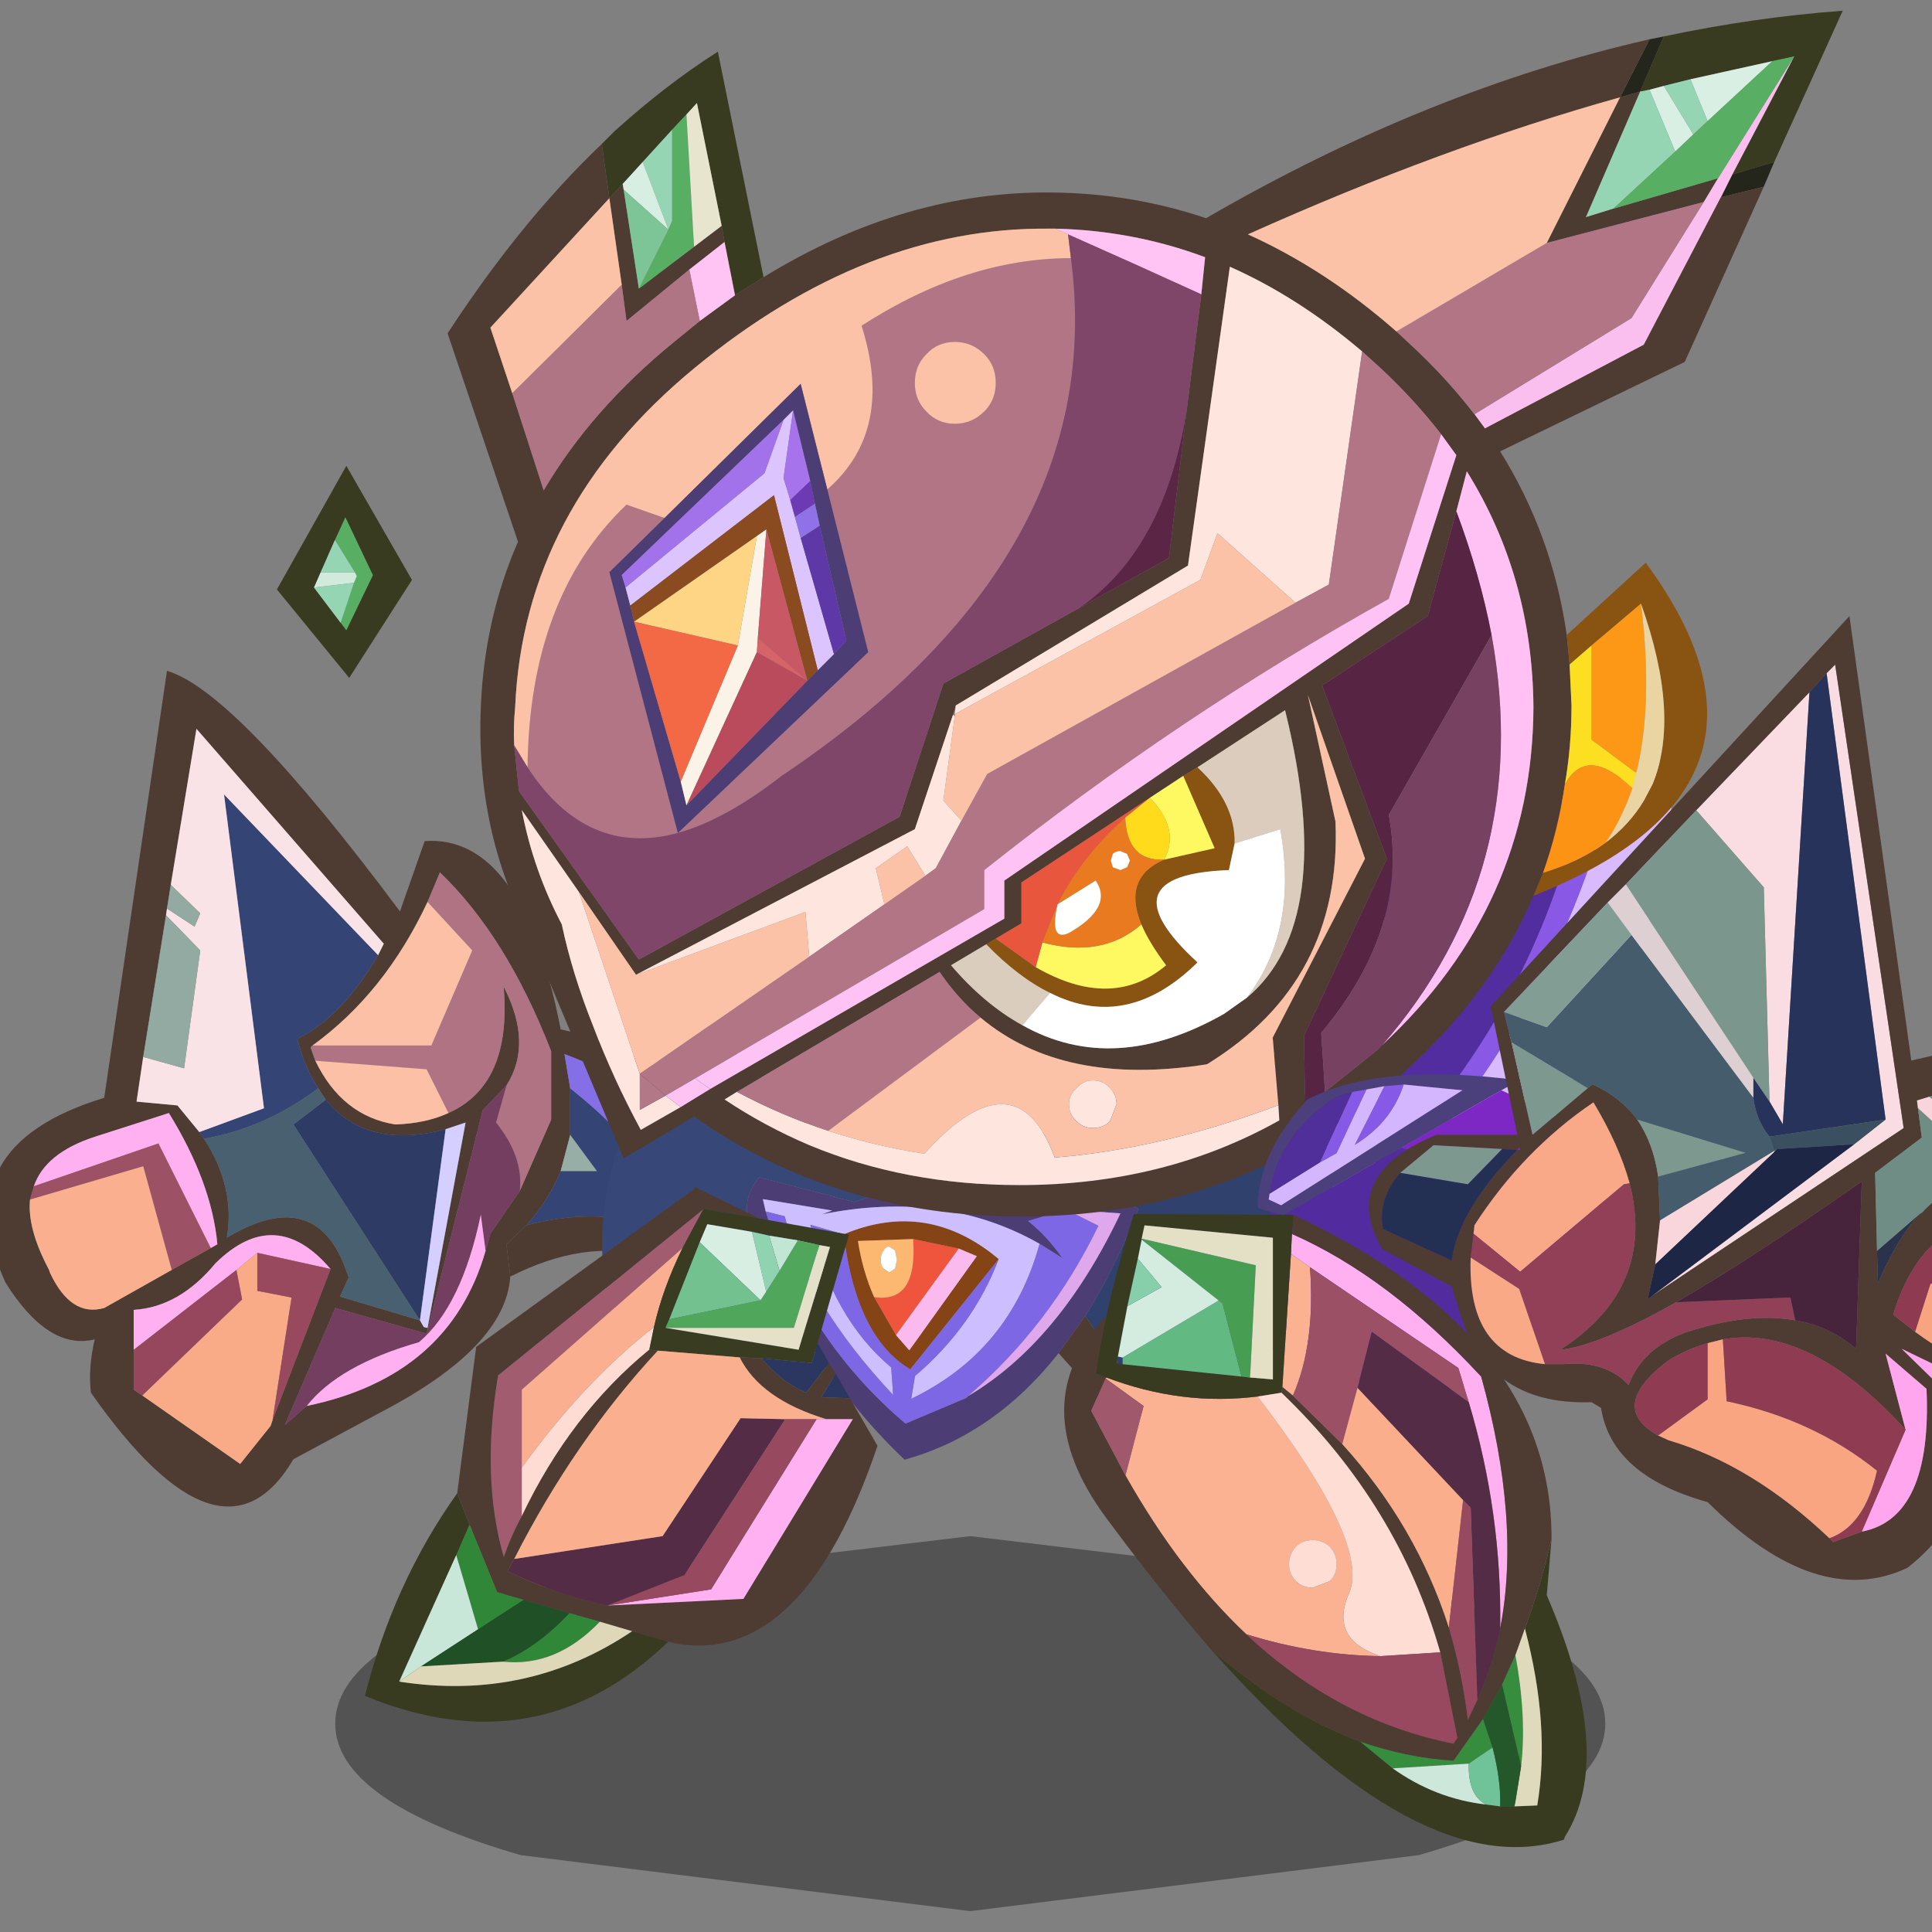 <svg xmlns:ffdec="https://www.free-decompiler.com/flash" xmlns:xlink="http://www.w3.org/1999/xlink" ffdec:objectType="frame" height="90" width="90" xmlns="http://www.w3.org/2000/svg"><rect width="100%" height="100%" fill="#808080" stroke="none"/><use ffdec:characterId="28" height="88.55" transform="matrix(1 0 0 1 -2.55 .5)" width="107.25" xlink:href="#a"/><defs><g id="a" transform="translate(2.55 -.5)"><use ffdec:characterId="1" height="8.7" transform="matrix(1.066 0 0 2.008 15.617 71.559)" width="55.5" xlink:href="#b"/><use ffdec:characterId="3" height="43.95" transform="translate(-.55 31.25) scale(.886)" width="38.35" xlink:href="#c"/><use ffdec:characterId="5" height="23.7" transform="translate(28.05 47) scale(.886)" width="38.4" xlink:href="#d"/><use ffdec:characterId="7" height="13.1" transform="translate(93 29.7) scale(.886)" width="8.15" xlink:href="#e"/><use ffdec:characterId="17" height="72.85" transform="translate(20.85 .5) scale(.771)" width="84.3" xlink:href="#f"/><use ffdec:characterId="19" height="28.1" transform="translate(17 55.3) scale(.886)" width="26.95" xlink:href="#g"/><use ffdec:characterId="23" height="58.25" transform="translate(58.6 28.7) scale(.771)" width="56.5" xlink:href="#h"/><use ffdec:characterId="25" height="33.3" transform="translate(49.55 56.55) scale(.886)" width="27.5" xlink:href="#i"/><use ffdec:characterId="27" height="11.15" transform="translate(12.9 21.7) scale(.886)" width="7.1" xlink:href="#j"/></g><g id="o" fill-rule="evenodd"><path d="m27.95 27.35 1.65-3.75V20q-2.35-6.05-5.85-9.4l-.65 1.55q-2.25 4.8-6.05 7.55l-.1.1.25.7q1.4 2.9 4.2 3.35 1.6-.05 2.8-.6 3.35-1.5 2.9-6.65 1.55 3 .15 5.2L26 23.1l-2.95 11.75-4.8-1.35-2.65 6.15 1.15-1q7.5-1.55 9.4-8.15l.25-.9 1.55-2.25m-7.45-12.4.3-.6-9.85-11.3-1.35 8.2-.2 1.25-.05.35-1.2 7.45-.35 2.35 2.15.2 1.15 1.4.25.35q1.65 2.55 1.2 5.2 4.85-2.9 6.4 2.1l-.45 1 4.2 1.25.2.35.2.05 2-10.8-1.05.35q-4.15 1.1-6.3-1.55l-.4-.6q-.7-1.05-1.1-2.6 2.35-1.15 4.25-4.4m6.95 16.9q-.25 3.7-6.75 7.1l-4.65 2.5Q12.3 47.8 5.4 37.95q-.15-1.3.2-2.8-2.45.6-4.7-3-3.2-7.15 5.2-9.7L9.4 0Q13 1.05 21.65 12.65l1.3-3.7q5.15-.35 7.15 9.9 4.45.95 7.65 4.2.55 1.3.6 2.5-3.35-3.65-8.05-5.4l.3 1.8v2.45l-.5 1.9q-.6 1.5-1.8 2.85l-1.05 1 .2 1.7m-15.75-1.5.35-.2q-.3-3.25-2.55-6.9L5.6 24.5q-2.6.85-3.2 2.6l-.2.7q-.15 1.5.95 3.6l.05.1.05.15Q4.35 34 6.1 33.5l3.55-2 2.05-1.15M8.1 38.1l5.15 3.6 1.6-2 .1-.3L18 31.45q-2.9-3.4-6.05-.3-1.9 2.3-4.3 2.45v4.2l.45.3" fill="#4e3c32"/><path d="m23.1 12.15.65-1.55q3.5 3.35 5.85 9.4v3.6l-1.65 3.75q.2-1.8-1.25-3.6l.55-1.95q1.4-2.2-.15-5.2.45 5.15-2.9 6.65l-1.15-2.3-5.85-.45-.25-.7.1-.1h6.25l2.15-5-2.35-2.55" fill="#b07384"/><path d="M11.1 24.25 14.5 23 12.4 6.5l8.1 8.45q-1.9 3.25-4.25 4.4.4 1.55 1.1 2.6-2.8 2.1-6 2.65l-.25-.35m25.55 5.15-.5.45q-3.2-1.9-7.85-.7 1.2-1.35 1.8-2.85H32l-1.4-1.9v-2.45q4.3 3.4 6.05 7.45" fill="#344575"/><path d="M17.75 22.55q2.15 2.65 6.3 1.55L22.7 34.15l-6.65-10.3 1.7-1.3" fill="#2d3b65"/><path d="m17.35 21.95.4.6-1.7 1.3 6.65 10.3-4.2-1.25.45-1q-1.55-5-6.4-2.1.45-2.65-1.2-5.2 3.2-.55 6-2.65" fill="#48606f"/><path d="M24.2 23.25q-1.2.55-2.8.6-2.8-.45-4.2-3.35l5.85.45 1.15 2.3m-7.15-3.55q3.8-2.75 6.05-7.55l2.35 2.55-2.15 5h-6.25" fill="#fbc0a5"/><path d="m9.6 11.25 1.35-8.2 9.85 11.3-.3.6-8.1-8.45L14.5 23l-3.4 1.25-1.15-1.4-2.15-.2.35-2.35 2.15.6.85-6.2-1.8-1.85.05-.35 1.45.95.3-.7-1.55-1.5" fill="#fae3e6"/><path d="m24.05 24.1 1.05-.35-2 10.8-.2-.05-.2-.35 1.35-10.05" fill="#d5cfff"/><path d="M38.35 25.55q.05 2.2-1.7 3.85-1.75-4.05-6.05-7.45l-.3-1.8q4.7 1.75 8.05 5.4" fill="#846fe6"/><path d="M27.95 27.35 26.4 29.6l-.25.9-.25-1.9q-1 4.8-3.25 6.7-4.2 1.2-5.9 3.35l-1.15 1 2.65-6.15 4.8 1.35L26 23.1l1.25-1.3-.55 1.95q1.45 1.8 1.25 3.6" fill="#743e60"/><path d="m30.1 26.3.5-1.9 1.4 1.9h-1.9" fill="#97aea6"/><path d="m36.15 29.85-1.45.95q-3.3-.95-7.25 1.05l-.2-1.7 1.05-1q4.65-1.2 7.85.7" fill="#4d3b31"/><path d="M26.15 30.5q-1.9 6.6-9.4 8.15 1.7-2.15 5.9-3.35 2.25-1.9 3.25-6.7l.25 1.9M2.4 27.1q.6-1.75 3.2-2.6l3.9-1.25q2.25 3.65 2.55 6.9l-.35.2-2.75-5.5L2.4 27.1m11.75 3.5-1.1.9-5.4 4.2v-2.1q2.4-.15 4.3-2.45 3.15-3.1 6.05.3l-3.85-.85" fill="#ffb0f1"/><path d="m8.1 38.1 5.25-5.05-.3-1.55 1.1-.9v2l1.8.35-1 6.45-.1.3-1.6 2-5.15-3.6" fill="#f9aa87"/><path d="m14.95 39.4 1-6.45-1.8-.35v-2l3.85.85-3.05 7.95" fill="#98495e"/><path d="m13.05 31.5.3 1.55L8.1 38.1l-.45-.3v-2.1l5.4-4.2" fill="#96475d"/><path d="m9.6 11.25 1.55 1.5-.3.7-1.45-.95.2-1.25m-.25 1.6 1.8 1.85-.85 6.2-2.15-.6 1.2-7.45" fill="#92aaa1"/><path d="M11.7 30.35 9.65 31.5l-1.5-5.45L2.2 27.8l.2-.7 6.55-2.25 2.75 5.5" fill="#9c5165"/><path d="m9.65 31.5-3.55 2q-1.75.5-2.85-1.85l-.05-.15-.05-.1q-1.1-2.1-.95-3.6l5.95-1.75 1.5 5.45" fill="#fab08f"/></g><g id="p" fill-rule="evenodd"><path d="m15.45 17.15.7.8L19.7 13l-.95-.4-2.4-.5-2.9.1q.25 1.6.85 2.95l1.15 2m-2.75-5.3q4.4-1.85 8.15 1.3l-4.65 5.8q-2.85-1.7-3.5-7.1" fill="#854415"/><path d="m15.45 17.15-1.15-2q2.3.35 2.05-3.05l2.4.5-3.3 4.55" fill="#ef553d"/><path d="m18.75 12.6.95.4-3.55 4.95-.7-.8 3.3-4.55" fill="#fabaee"/><path d="m14.45 9.75-1.2.4-5-1.3q-1.2 1.5-.15 3 1.15 2.9 2.7 5.45Q5.55 19.8.35 15.45-1.3 8.3 4.75 0l9.7 9.75" fill="#364778"/><path d="M10.8 17.3q-1.55-2.55-2.7-5.45-1.05-1.5.15-3l5 1.3 1.2-.4 4.9-.15q1.4.35 2.55 1.15 3.4-1.85 6.3-.25-1.25 3.2-2.8 5.65L24 18.1q-3.4 4.3-8.1 5.6-2.95-2.8-5.1-6.4M23 12.35Q18 9.5 11.55 10.8l.55-.2-3.65-.6.15.65q2.1 6.7 7.35 11.15l3.2-1.35.1-.1q4.8-2.85 8-9.6l-2.85-.2-2 .6q1 .8 1.8 1.95l-1.2-.75" fill="#4c3e75"/><path d="M8.6 10.65 8.45 10l3.65.6-.55.2Q18 9.5 23 12.35 21.45 18 16.25 20.5l.2-1.2q3.05-2.6 4.4-6.15-3.75-3.15-8.15-1.3l-1.75-.5q1.15 4.9 4.25 7.5l.1 1.45q-4.55-4.85-5.7-9.4l-1-.25" fill="#ccbeff"/><path d="m8.6 10.65 1 .25q1.15 4.55 5.7 9.4l-.1-1.45q-3.1-2.6-4.25-7.5l1.75.5q.65 5.4 3.5 7.1l4.65-5.8q-1.35 3.55-4.4 6.15l-.2 1.2q5.2-2.5 6.75-8.15l1.2.75q-.8-1.15-1.8-1.95l2-.6 1.7.85q-2.55 5.25-6.85 8.95l-.1.1-3.2 1.35Q10.7 17.35 8.6 10.65" fill="#7d67e4"/><path d="M14.3 15.15q-.6-1.35-.85-2.95l2.9-.1q.25 3.4-2.05 3.05m.35-1.95q0 .3.15.45l.3.2.3-.2.1-.45-.1-.5-.3-.2q-.2 0-.3.2-.15.2-.15.5" fill="#fcb870"/><path d="M14.65 13.2q0-.3.15-.5.1-.2.3-.2l.3.2.1.5-.1.45-.3.2-.3-.2q-.15-.15-.15-.45" fill="#fff"/><path d="m24.4 10.55 2.85.2q-3.2 6.75-8 9.6 4.3-3.7 6.85-8.95l-1.7-.85" fill="#dfa8ec"/><path d="M25.4 16.15q1.55-2.45 2.8-5.65-2.9-1.6-6.3.25-1.15-.8-2.55-1.15Q26.2 2.8 35.3 2.4q5.05 5.2 1.85 13-3.9 5.95-8.1 6l-3.65-5.25" fill="#31416e"/><path d="m24 18.1 1.4-1.95 3.65 5.25q-1.2.05-2.5-.45L24 18.1" fill="#4e3c32"/></g><g id="q" fill-rule="evenodd"><path d="m4.85 3.15-.65.6-2.3 2-.5.4.25.8.75 2.2.4 1.3 3.65-3.5-.9-4.35-.7.55m3.3 3.9-6 6.05L0 5.5 6.05 0l2.1 7.05" fill="#383b20"/><path d="m4.2 3.75.65-.6.5 3.75-2.55 3.55-.4-1.3L4.2 6.9l.15-.2.15-.25-.3-2.7" fill="#3a9042"/><path d="m1.65 6.95-.25-.8.5-.4 2.45.95-.15.2-2.55.05" fill="#cde9db"/><path d="m2.4 9.15-.75-2.2L4.2 6.9 2.4 9.15m-.5-3.4 2.3-2 .3 2.7-.15.25-2.45-.95" fill="#73c49c"/><path d="m4.85 3.15.7-.55.9 4.35-3.65 3.5L5.35 6.9l-.5-3.75" fill="#e1dbbe"/></g><g id="f"><use ffdec:characterId="8" height="26.95" transform="translate(55.95 44.95)" width="18.3" xlink:href="#k"/><use ffdec:characterId="11" height="63.35" transform="scale(1.15)" width="73.3" xlink:href="#l"/></g><g id="k" fill-rule="evenodd"><path d="m70.5 46.5 3.75-1.55q-1.6 23.1-17.7 26.8 10.6-11.2 13.95-25.25" fill="#d9b9ff" transform="translate(-55.95 -44.95)"/><path d="m56.55 71.75-.6.15.1-1.6q9.65-9.65 12.55-23l1.9-.8q-3.35 14.05-13.95 25.25" fill="#8959e6" transform="translate(-55.95 -44.95)"/><path d="m56.05 70.3.65-18.15 11.9-4.85q-2.9 13.35-12.55 23" fill="#522da0" transform="translate(-55.95 -44.95)"/></g><g id="r" fill-rule="evenodd"><path d="m69.6 2.65-4.3.95-1.4.35-.75.2-.5.1 1.25-2.9q4.7-1 9.4-1.35l-3.6 7.95-2.2.65 3.25-6.2-1.15.25M8.1 7l.65-.65q2.7-2.45 5.45-4.2L16.6 14l-1.5.95-.55-2.8-.15-.85-1.3-6.45-.55.6-.75.8-1.55 1.7L9.2 9.1l-.7.75L8.1 7" fill="#383b20"/><path d="m65.3 3.6 4.3-.95-3.4 3.15-.9-2.2m-2.15.55.75-.2 1.55 2.55-.95.9-1.35-3.25" fill="#daefe4"/><path d="m67.5 8.6 2.2-.65-.55 1.3-2.25.55.6-1.2m-3.6-7.25-1.25 2.9-1.05.3 1.55-3.05.75-.15" fill="#25261b"/><path d="m62.65 4.25.5-.1L64.5 7.4l-3.25 3-1.45.45 2.85-6.6m1.25-.3 1.4-.35.9 2.2-.75.7-1.55-2.55m-53.65 4 1.55-1.7v4.8l-.2.45-1.35-3.55" fill="#96d5b4"/><path d="m61.6 4.55 1.05-.3-2.85 6.6 1.45-.45 5.5-1.6-.75 1.25-8.25 2.15 3.85-7.65" fill="#4c3b31"/><path d="M70.75 2.4 67.5 8.6l-.6 1.2-4.05 7.75-8.35 4.4-.55-.75 8.25-5.05 3.8-6.1.75-1.25 4-6.4" fill="#fbbfef"/><path d="m66.9 9.8 2.25-.55-4.15 9.2-9.7 4.7q2.75 4.4 3.5 9.65l.15 1.55.1 2.15q0 2.15-.35 4.15-.35 2.4-1.15 4.65l-.5 1.2q-2.1 4.95-6.5 9-8.45 7.85-20.4 7.85-9.75 0-17.2-5.25l-3.7 2.2L4.4 48.75v-.1q-2.95-5.5-2.65-12.15.2-4.6 1.95-8.6L0 16.95Q3.85 11.05 8.1 7l.4 2.85-6.25 6.8L3.4 20.1l1.65 5.1q2.5-4.25 6.85-7.8l1.35-1.1 1.85-1.35 1.5-.95Q24 9.45 31.8 9.55q4.2.05 8.05 1.35 11.65-6.75 23.3-9.4L61.6 4.55q-9.3 2.6-19.55 7.2 4.1 1.85 7.8 5.1l.7.65q1.9 1.75 3.4 3.7l.55.75 8.35-4.4L66.9 9.8M52.2 22.25q-1.35-1.75-3.1-3.4l-1.05-.95q-3.35-2.85-6.95-4.45l-2.2 15.7-12.2 7.35-.15.5-2 6L9.9 50.65l-3-4.35-3-4.3q.6 3.15 2.1 6 .55 2.6 1.65 5.35 1 2.65 2.5 5.45l2.1-1.2 1.55-.95 15.45-8.95v-2L50.5 31.15l2.5-7.8-.8-1.1M39.6 14.9l.2-1.95q-3.75-1.4-7.85-1.5h-.35q-9.6-.1-18.6 7.3-9 7.4-9.45 17.85-.1 1-.05 2l.25 2.4 6.3 8.85 13.7-7.5 2.3-7 7.1-3.95 4.75-2.65.95-7.9.75-5.95m9.5 39.45Q57 47 57.05 36.6q-.05-6.85-3.5-12.4L53 26.3l-1.5 5.5-5.55 3.65 3.4 9.1-4.35 9.3.05 3.65 1.05-.7 2.75-2.2.25-.25M14.4 11.3l.15.85-1.85 1.45-3.3 2.7-.25-1.9-.65-4.55.7-.75.05.3.8 5.2 2.9-2.2 1.45-1.1m.8 45.5-.65.4q2.1 1.4 4.45 2.4 5.05 2.1 11.05 2.1 7.6 0 13.65-3.4l-.05-.8-.3-3.55 4.85-9.4-3-8.6 1.45 6.65Q47 51 39.9 55.35q-7.55 1.2-11.9-2.45-1.2-1-2.15-2.4L15.2 56.8m13.1-7.75-1.85 1.1q1.75 2.05 3.75 3.15 4.8 2.7 10.6-.6l1.2-.85q4.75-4 2-15.1l-4.6 3-.75.45-1.75 1.15-6.75 4.45v2.15l-1.35.8-.5.3" fill="#4e3c32"/><path d="m69.6 2.65 1.15-.25-4 6.4-5.5 1.6 3.25-3 .95-.9.75-.7 3.4-3.15m-57.8 3.6.75-.8.4 6.95-2.9 2.2 1.55-3.1.2-.45v-4.8" fill="#58ae63"/><path d="m12.25 57.6-2.1 1.2q-1.5-2.8-2.5-5.45Q6.55 50.6 6 48q-1.5-2.85-2.1-6l3 4.3 3.2 9.55v1.9l1.35-.75.8.6M9.9 50.65 24.55 43l2-6 .1.05-.6 4.45.95 1.05-1.35 2.5-.55.4-.95-1.55-1.65 1.15.45 1.9L19 49.7l-.2-2.35-8.9 3.3M26.7 36.5l12.2-7.35 2.2-15.7q3.6 1.6 6.95 4.45L46.3 30.15l-1.75.95-4.1-3.65-.9 2.45-12.9 7.05.05-.45m16.95 21 .05.8q-6.05 3.4-13.65 3.4-6 0-11.05-2.1-2.35-1-4.45-2.4l.65-.4q2.35 1.25 4.8 2.05 2.45.8 5.05 1.2 4.8-5.3 6.85.2 5.65-.45 11.75-2.75m-11-.05q0-.5.4-.85.35-.4.85-.4.55 0 .9.4.35.35.35.85l-.35.9q-.35.35-.9.35-.5 0-.85-.35-.4-.35-.4-.9" fill="#fee5de"/><path d="M57.75 12.2 66 10.05l-3.8 6.1-8.25 5.05q-1.5-1.95-3.4-3.7l-.7-.65 7.9-4.65m-9.7 5.7 1.05.95q1.75 1.65 3.1 3.4l-2.75 8.65Q38.4 37.05 28.2 45.15v2.05L13 56.1l-1.55.9-1.35-1.15L19 49.7l3.95-2.75 2.15-1.5.55-.4 1.35-2.5 1.35-2.45 16.2-9 1.75-.95 1.75-12.25M32.75 13q2.05 15.65-15.2 27.2-2.95 2.3-5.45 3-4.8 1.3-7.9-3.45.1-8.95 5.2-13.8l2 .7-2.9 2.85 3.6 13.7 10-9.5-2.15-8.55q3.55-3.1 1.8-8.6 5.5-3.55 11-3.55m-6.1 4.4q-.9 0-1.5.65-.6.6-.6 1.5t.6 1.5q.6.65 1.5.65t1.55-.65q.6-.6.6-1.5t-.6-1.5q-.65-.65-1.55-.65M15.2 56.8l10.65-6.3q.95 1.4 2.15 2.4l-8 5.95q-2.45-.8-4.8-2.05" fill="#b17586"/><path d="M31.95 11.45q4.1.1 7.85 1.5l-.2 1.95q-3.5-1.6-7-3.15l-.65-.3m-16.85 3.5-1.85 1.35-.55-2.7 1.85-1.45.55 2.8" fill="#ffc3f4"/><path d="m61.6 4.55-3.85 7.65-7.9 4.65q-3.7-3.25-7.8-5.1 10.25-4.6 19.55-7.2M6.9 46.3l3 4.35 8.9-3.3.2 2.35-8.9 6.15-3.2-9.55m37.65-15.2-16.2 9L27 42.55l-.95-1.05.6-4.45v-.1l12.9-7.05.9-2.45 4.1 3.65M25.1 45.45l-2.15 1.5-.45-1.9 1.65-1.15.95 1.55m6.85-34 .65.3.15 1.25q-5.5 0-11 3.55 1.75 5.5-1.8 8.6l-1.4-5.55-7.15 7.05-2-.7q-5.1 4.85-5.2 13.8l-.7-1.15q-.05-1 .05-2Q4 26.15 13 18.75q9-7.4 18.6-7.3h.35M3.4 20.1l-1.15-3.45 6.25-6.8.65 4.55-5.75 5.7m23.25-2.7q.9 0 1.55.65.6.6.6 1.5t-.6 1.5q-.65.65-1.55.65t-1.5-.65q-.6-.6-.6-1.5t.6-1.5q.6-.65 1.5-.65M28 52.9q4.35 3.65 11.9 2.45Q47 51 46.65 42.6l-1.45-6.65 3 8.6-4.85 9.4.3 3.55q-6.1 2.3-11.75 2.75-2.05-5.5-6.85-.2-2.6-.4-5.05-1.2l8-5.95m4.65 4.55q0 .55.4.9.35.35.85.35.55 0 .9-.35l.35-.9q0-.5-.35-.85-.35-.4-.9-.4-.5 0-.85.4-.4.35-.4.85" fill="#fbc2a7"/><path d="M32.6 11.75q3.5 1.55 7 3.15l-.75 5.95q-1.15 7.45-5.7 10.55l-7.1 3.95-2.3 7-13.7 7.5L3.75 41l-.25-2.4.7 1.15q3.1 4.75 7.9 3.45 2.5-.7 5.45-3Q34.8 28.65 32.75 13l-.15-1.25" fill="#7f4669"/><path d="m38.85 20.85-.95 7.9-4.75 2.65q4.55-3.1 5.7-10.55" fill="#5b2646"/><path d="M54.85 32.8q-.6-3.15-1.85-6.5l.55-2.1q3.45 5.55 3.5 12.4Q57 47 49.1 54.35q8-9.2 5.75-21.55" fill="#ffc1f4"/><path d="M53 26.3q1.25 3.35 1.85 6.5l-5.4 9.45q1.1 5.9-3.55 11.45l.2 3.1-1.05.7-.05-3.65 4.35-9.3-3.4-9.1 5.55-3.65 1.5-5.5" fill="#572443"/><path d="m52.2 22.25.8 1.1-2.5 7.8L29.25 45.7v2L13.8 56.65l-.8-.55 15.2-8.9v-2.05q10.2-8.1 21.25-14.25l2.75-8.65" fill="#ffc2f4"/><path d="m58.95 34.35-.15-1.55 4.15-3.8q8.65 11.75-5.9 17.5l.5-1.2q1.95-.6 3.3-1.6 1.25-.95 2-2.2l.45-.85q1.5-3.6-.6-9.5l-2.6 2.2-1.15 1M28.3 49.05l.5-.3 2.1 1.5q4 2.3 6.85-.1-.9-1.2-1.3-2.15-1-2.45 1.2-3.4l2.65-.6-1.65-3.8.75-.45q2 1.85 1.95 4l-.3 1.4Q34.4 45.4 39.4 50q-3.7 3.65-7.75 1.6-1.65-.8-3.35-2.55" fill="#895411"/><path d="m60.1 33.35 2.6-2.2q.65 5.3-.25 8.9L60.1 38.3v-4.95" fill="#fc9816"/><path d="m58.95 34.35 1.15-1v4.95l2.35 1.75-.2.8q-2.4-2.3-3.55-.2.35-2 .35-4.15l-.1-2.15" fill="#fddf21"/><path d="m12.55 5.45.55-.6 1.3 6.45-1.45 1.1-.4-6.95" fill="#e8e5cf"/><path d="m9.2 9.1 1.05-1.15 1.35 3.55-2.35-2.1-.05-.3" fill="#d7eee2"/><path d="m13.25 16.3-1.35 1.1q-4.35 3.55-6.85 7.8L3.4 20.1l5.75-5.7.25 1.9 3.3-2.7.55 2.7" fill="#b07585"/><path d="m9.25 9.4 2.35 2.1-1.55 3.1-.8-5.2" fill="#7dc597"/><path d="m18.15 21-.5.5-8.5 8.15.2.65.25.95.2.85 2.45 8.4.3 1.25 6.35-6.55.55-.55.85-.85.65-.7-1.4-6.05-.25-1.15-.25-1.2-.9-3.7M12.1 43.2 8.5 29.5l2.9-2.85 7.15-7.05 1.4 5.55 2.15 8.55-10 9.5" fill="#4c3e75"/><path d="m17.65 21.5.5-.5-.5 3.55.35 1.15.25.9.3 1.1 1.75 6.1-.85.85-2.3-9.2-7.55 5.8-.25-.95 7.3-6 1-2.8" fill="#dcc5ff"/><path d="m19.05 24.7.25 1.2-1.05.7-.25-.9 1.05-1" fill="#6c3ab2"/><path d="m18.15 21 .9 3.7-1.05 1-.35-1.15.5-3.55" fill="#a673ec"/><path d="m19.45 34.65-.55.55-2.15-7.95-.5.35-6.45 4.5-.2-.85 7.55-5.8 2.3 9.2" fill="#8b4b21"/><path d="m12.55 41.75-.3-1.25 3-7.15 1-5.75.5-.35-.45 5.7-.05.75-3.7 8.05" fill="#fbf3e7"/><path d="m9.35 30.3-.2-.65 8.5-8.15-1 2.8-7.3 6" fill="#a272eb"/><path d="m16.25 33.7.05-.75 2.6 2.25-2.65-1.5" fill="#d56368"/><path d="M15.25 33.35 9.8 32.1l6.45-4.5-1 5.75" fill="#fdd584"/><path d="M12.25 40.5 9.8 32.1l5.45 1.25-3 7.15" fill="#f36945"/><path d="m16.75 27.25 2.15 7.95-2.6-2.25.45-5.7" fill="#c85863"/><path d="m19.55 27.05 1.4 6.05-.65.7-1.75-6.1 1-.65" fill="#5f38a8"/><path d="m19.3 25.9.25 1.15-1 .65-.3-1.1 1.05-.7" fill="#9171e8"/><path d="m13.8 56.65-1.55.95-.8-.6 1.55-.9.8.55" fill="#fec2f3"/><path d="M10.1 55.85 11.45 57l-1.35.75v-1.9" fill="#b37887"/><path d="M30.2 53.3q-2-1.1-3.75-3.15l1.85-1.1q1.7 1.75 3.35 2.55l-1.45 1.7" fill="#dbcdbe"/><path d="m18.9 35.2-6.35 6.55 3.7-8.05 2.65 1.5" fill="#b94b5c"/><path d="M62.7 31.15q2.1 5.9.6 9.5l-.45.85q-.75 1.25-2 2.2.85-1.25 1.4-2.85l.2-.8q.9-3.6.25-8.9" fill="#ead4a1"/><path d="M60.85 43.7q-1.35 1-3.3 1.6.8-2.25 1.15-4.65 1.15-2.1 3.55.2-.55 1.6-1.4 2.85" fill="#fc9315"/><path d="m39.4 39.75 4.6-3q2.75 11.1-2 15.1 2.7-3.55 1.75-8.85l-2.4.75q.05-2.15-1.95-4" fill="#dbccbd"/><path d="m42 51.85-1.2.85q-5.8 3.3-10.6.6l1.45-1.7q4.05 2.05 7.75-1.6-5-4.6 1.65-4.85l.3-1.4 2.4-.75q.95 5.3-1.75 8.85" fill="#fff"/><path d="m36.9 41.35 1.75-1.15L40.3 44l-2.65.6q.85-1.6-.75-3.25M36.45 48q.4.95 1.3 2.15-2.85 2.4-6.85.1l.35-1.3q3.15.85 5.2-.95" fill="#fff961"/><path d="m28.8 48.75 1.35-.8V45.8l6.75-4.45-1.3 1.05q-2.3 2.05-3.55 4.55l-.8 2-.35 1.3-2.1-1.5" fill="#e8563e"/><path d="M36.9 41.35q1.6 1.65.75 3.25-1.95.1-2.05-2.2l1.3-1.05" fill="#ffdb1c"/><path d="M37.65 44.6q-2.2.95-1.2 3.4-2.05 1.8-5.2.95l.8-2q1.25-2.5 3.55-4.55.1 2.3 2.05 2.2m-1.95-.3-.35-.15q-.25 0-.4.15l-.1.35.1.35.4.15.35-.15.15-.35-.15-.35m-3.65 2.65q-.45 2 .6 1.5 2.35-1.35 1.4-2.75l-2 1.25" fill="#ea7a20"/><path d="m35.7 44.3.15.35-.15.35-.35.15-.4-.15-.1-.35.1-.35q.15-.15.4-.15l.35.15m-3.65 2.65 2-1.25q.95 1.4-1.4 2.75-1.05.5-.6-1.5" fill="#fffffe"/><path d="M54.85 32.8q2.25 12.35-5.75 21.55l-.25.25-2.75 2.2-.2-3.1q4.65-5.55 3.55-11.45l5.4-9.45" fill="#774162"/></g><g id="s" fill-rule="evenodd"><path d="M17.8 1.15 16.7 3.2l-8.45 7.45v6.65q-.55 1-.95 2.15Q6.1 15.3 7 9.9l10.8-8.75" fill="#a25c6f"/><path d="m15.2 7.35-.25 1.2q-4.15 3.4-6.7 8.75v-2.55q3.2-4.45 6.95-7.4" fill="#fedcd3"/><path d="m24.4 9.25.35.55-.75 1.25 1.5.05 1.45 2.5q-3.9 11.55-10.6 10.4l-.4-.1-1.9-.55-1.7-.5-1.6-.45-2.4-.7-1.4-.4-1.45-3.55-.65-1.65 1-7.7L17.25.15l.1-.15 3.4 1.65-2.95-.5L7 9.9q-.9 5.4.3 9.55.4-1.15.95-2.15 2.55-5.35 6.7-8.75l.45.05Q11 13.35 7.85 19.55l-.35.65q2.75 1.3 5.25 1.8l7.15-.35 5.75-9.45h-1.4q-3.45-1.05-4.55-3.25l1.15.05q1.1 1.3 2.35 1.8l1.2-1.55" fill="#4e3c32"/><path d="m5.5 17.75 1.45 3.55 1.4.4-2.4 1.55-1.15-3.9.7-1.6m5.25 4.65 1.6.45q-2.3 2.4-5.1 2.1 1.8-.75 3.5-2.55" fill="#318738"/><path d="M15.95 23.9Q9.1 30.5 0 26.75 1.5 20.8 4.85 16.1l.65 1.65-.7 1.6-3 6.65q6.75 1.05 12.25-2.65l1.9.55" fill="#383b20"/><path d="M2.95 25.2 1.8 26l3-6.65 1.15 3.9-3 1.95" fill="#c9e7d8"/><path d="M12.75 22q-2.5-.5-5.25-1.8l.35-.65 7.8-1.2 4.1-6.2 2.35.05-5.3 8.2-4.05 1.6" fill="#552c46"/><path d="m8.35 21.7 2.4.7q-1.7 1.8-3.5 2.55l-4.3.25 3-1.95 2.4-1.55" fill="#205126"/><path d="M16.7 3.2q-1.05 2.15-1.5 4.15-3.75 2.95-6.95 7.4v-4.1L16.7 3.2" fill="#fab090"/><path d="m15.8 7.4 7 1.15 1.65-5.4-.55-.1-1.15-.25-1.5-.25-.9-.2-2.35-.4-.4.95L16 6.95l-.2.45m4.95-5.75 4.7.85-1.65 5.7-.3 1.05L20.85 9l-1.15-.05h-.05L15.4 8.6l-.45-.05.25-1.2q.45-2 1.5-4.15l1.1-2.05 2.95.5" fill="#393c20"/><path d="m15.8 7.4.2-.45 4.8-1 .3-.45.7-1.1.95-1.6 1.15.25-1.35 4.35H15.8" fill="#50a65a"/><path d="m23.9 3.05.55.1-1.65 5.4-7-1.15h6.75l1.35-4.35" fill="#e5e0c8"/><path d="m23.8 8.2.6 1.05-1.2 1.55q-1.25-.5-2.35-1.8l2.65.25.3-1.05m.95 1.6.75 1.3-1.5-.05.75-1.25" fill="#2b3760"/><path d="m21.25 2.55 1.5.25-.95 1.6-.55-1.85" fill="#c1e6d3"/><path d="m20.35 2.35.9.2.55 1.85-.7 1.1-.75-3.15" fill="#90d3b0"/><path d="m17.6 2.9.4-.95 2.35.4.75 3.15-.3.45-3.2-3.05" fill="#d8eee3"/><path d="m15.4 8.6 4.25.35h.05q1.1 2.2 4.55 3.25H22.1l-2.35-.05-4.1 6.2-7.8 1.2Q11 13.35 15.4 8.6" fill="#faaf8e"/><path d="m16 6.95 1.6-4.05 3.2 3.05-4.8 1" fill="#73c18f"/><path d="M23.75 12.2h1.9l-5.75 9.45-7.15.35 5.45-.85 5.55-8.95" fill="#ffb1f1"/><path d="M22.1 12.2h1.65l-5.55 8.95-5.45.85 4.05-1.6 5.3-8.2" fill="#974a5f"/><path d="m12.35 22.85 1.7.5Q8.55 27.05 1.8 26l1.15-.8 4.3-.25q2.8.3 5.1-2.1" fill="#ded8b9"/></g><g id="h"><use ffdec:characterId="20" height="19" transform="translate(0 27.7)" width="21" xlink:href="#m"/><use ffdec:characterId="22" height="50.65" transform="translate(6.7) scale(1.15)" width="43.3" xlink:href="#n"/></g><g id="m" fill-rule="evenodd"><path d="m.7 34.9-.05.35.75.35 10.95-6.95-3.55-.35-1.15.1-1.1.2-.85.15-1 .3Q1.25 31.3.7 34.9M.75 36 0 35.75q-.05-3.25 3-6.55 4.35-2.25 12.8-1.15l-1.1.6-6 3.45-7.15 4.1-.8-.2" fill="#4b407c" transform="translate(0 -27.7)"/><path d="m8.8 28.3 3.55.35L1.4 35.6l-.75-.35.05-.35L3.75 33l1-.55 1.8-3.85 1.1-.2-1.8 3.55q2.2-1.35 2.95-3.65" fill="#d4b6ff" transform="translate(0 -27.7)"/><path d="M14.7 28.65q7.6 3.4 6.05 8.55L8.7 32.1l6-3.45" fill="#7d28c4" transform="translate(0 -27.7)"/><path d="M.7 34.9q.55-3.6 4-5.85l1-.3L3.75 33 .7 34.9" fill="#502f9b" transform="translate(0 -27.7)"/><path d="m5.7 28.75.85-.15-1.8 3.85-1 .55 1.95-4.25m1.95-.35 1.15-.1q-.75 2.3-2.95 3.65l1.8-3.55" fill="#8659e6" transform="translate(0 -27.7)"/><path d="M20.75 37.2q-1.25 4.1-8.45 9.4Q-.9 47.75.75 36l.8.2 7.15-4.1 12.05 5.1" fill="#522b9f" transform="translate(0 -27.7)"/></g><g id="t" fill-rule="evenodd"><path d="m23.15 4-1.4 22.7-.7-1.2-.3-11.25-3.55-4.05L23.15 4m4 22.45L24.05 3l.45-.45 3.6 24.35-13.2 8.8 10.6-7.95 1.65-1.3" fill="#f9dde2"/><path d="m24.05 3-.9 1-5.95 6.2-3.7 3.9-.95.95L7.1 20.8l.4 1.6 1.1 4.85 2.9-2.45.25-.2q1.45.65 2.35 1.85.85 1.25 1.1 3l.1 2.3-.25 2.3-.4 1.85.25-.2 13.2-8.8-3.6-24.35-.45.45M3.55 27.25H7.8L6.4 20.5 25.25 0l3.25 23.35 8.95-2.05 2.65 8.35q3.5.1 3.2 5.7-1.95 8.85-11.7 5.8.8 5.65-3.3 8.85-4.75 2.25-10.5-3.45-5.05-1.4-5.6-4.95l-.5-.3q-5.65.2-7.05-5.15-.2-.45-.25-.9l-3.7-2q-2.25-3.9 2.85-6m-1.9 2q-1.2 1.4-.9 2.95l3.6 1.65q.35-2.65 3.45-5.8L7 28l-3.6-.2-1.75 1.45m12.05.55q-.55-2-1.9-4.25-3.7 2.5-6.25 6.45l-.05.45-.15 1.25q-.2 5.2 3.9 5.6h1q2.2-.2 3.4 1.1.7-1.9 2.95-2.75 3.35-1.1 5.8-.65 1.8.3 3.2 1.5l.3-8.8q-5.85 4.1-9.75 6.35-4.1 2.3-6.1 2.5 5.05-3.25 3.65-8.75m22.1-6.65-.1.05-1.35.45-4.9 1.6-.65.2.05.4.2 1.55-2.45 1.85.1 4.1.05 1.7q1-2.35 2.2-3.65l.1-.05q1.1-1.2 2.45-1.55 2.35-.55 5.35 1.3l1.55 1.1-1.95-9.25-.65.2m-2.25 8.35-1.1.1q-3.55.65-4.9 5.1l1.15.9q3.65 2.7 6.8 2.55l1.85-.35.6-.5q5.5-4.75 1.45-8v1.6l-.15-.05q-3.3-1.45-5.7-1.35M7.9 27.9l-.1.15h.15l-.05-.15M18.6 38l-.8.2q-1.05.3-2.05.9-3.25 2.45-.55 3.95l.55.25q4.4 1.3 8.45 5.15l.2.2 1.5-.55q3.7-.7 3.4-7.5l-2.15-1.85 1.05 4Q23.15 37.2 18.6 38m11.6 2.65.8-.7-3-1.45 2.2 2.15" fill="#4e3c32"/><path d="m23.15 4 .9-1 3.1 23.45-6.1.9q-.7-.85-.85-2.05v-1.05l.85 1.25.7 1.2L23.15 4" fill="#27335a"/><path d="m7 28 .8.05q-3.1 3.15-3.45 5.8L.75 32.2q-.3-1.55.9-2.95l3.55.6L7 28" fill="#242f54"/><path d="m5.5 32.45.05-.45q2.55-3.95 6.25-6.45 1.35 2.25 1.9 4.25l-.3.05-5.45 4.6-2.45-2" fill="#f9a987"/><path d="M13.7 29.8q1.4 5.5-3.65 8.75 2-.2 6.1-2.5l6-.25.25 1.2q-2.45-.45-5.8.65-2.25.85-2.95 2.75-1.2-1.3-3.4-1.1h-1L7.9 35.35 5.35 33.7l.15-1.25 2.45 2 5.45-4.6.3-.05" fill="#914057"/><path d="M15.2 29.45q-.25-1.75-1.1-3l5.7 1.75-4.6 1.25m-3.7-4.65-2.9 2.45-1.1-4.85 4 2.4M7 28l-1.8 1.85-3.55-.6L3.4 27.8 7 28" fill="#7c988f"/><path d="M20.2 25.3q.15 1.2.85 2.05l.25.75-6 3.65-.1-2.3 4.6-1.25-5.7-1.75q-.9-1.2-2.35-1.85l-.25.2-4-2.4-.4-1.6 2.25.8 4.45-4.85 6.4 8.55" fill="#445c6b"/><path d="m35.8 23.15.65-.2 1.95 9.25-1.55-1.1-1.05-7.95" fill="#ffe3ff"/><path d="m35.7 23.2.1-.05 1.05 7.95q-3-1.85-5.35-1.3l.65-.95.5-.8 3.05-4.85m-6.75 8.2q-1.2 1.3-2.2 3.65l-.05-1.7 2.25-1.95" fill="#2b334c"/><path d="m34.35 23.65 1.35-.45-3.05 4.85-.45-.45 2.15-3.95" fill="#efd5d9"/><path d="M31.5 29.8q-1.35.35-2.45 1.55l-.1.05-2.25 1.95-.1-4.1 2.45-1.85-.2-1.55 3.3 3-.65.95" fill="#6f8d84"/><path d="m28.85 25.85-.05-.4.65-.2 2.75 2.35.45.45-.5.8-3.3-3" fill="#f8d5db"/><path d="m29.45 25.25 4.9-1.6-2.15 3.95-2.75-2.35" fill="#708d84"/><path d="m32.45 31.6 1.1-.1-1.05 2.9 6.1 3-3.1 2.75q-3.15.15-6.8-2.55l.8-2.5 1.95-1 1-2.5" fill="#f9a480"/><path d="M39.4 32.9v-1.6q4.05 3.25-1.45 8 2.2-2.6 1.35-6.15l.1-.25M25.9 48.1l2.3-5.35-1.05-4 2.15 1.85q.3 6.8-3.4 7.5m4.3-7.45L28 38.5l3 1.45-.8.7" fill="#ffa6ef"/><path d="m32.45 31.6-1 2.5-1.95 1-.8 2.5-1.15-.9q1.35-4.45 4.9-5.1m3.05 8.55 3.1-2.75-6.1-3 1.05-2.9q2.4-.1 5.7 1.35l.05.3q.85 3.55-1.35 6.15l-.6.5-1.85.35" fill="#8e3b52"/><path d="m21.05 25.5-.85-1.25-6.7-10.15 3.7-3.9 3.55 4.05.3 11.25" fill="#7a968d"/><path d="M20.2 24.25v1.05l-6.4-8.55-1.25-1.7.95-.95 6.7 10.15" fill="#ded0d2"/><path d="m7.1 20.8 5.45-5.75 1.25 1.7-4.45 4.85-2.25-.8" fill="#829d94"/><path d="m21.05 27.35 6.1-.9-1.65 1.3-4.05.25-.15.1-.25-.75" fill="#3a4f60"/><path d="m14.9 35.7-.25.2.4-1.85 6.25-5.9.15-.15 4.05-.25-10.6 7.95" fill="#1e2646"/><path d="m15.05 34.05.25-2.3 6-3.65v.05l-6.25 5.9" fill="#f8d6dc"/><path d="m18.6 38 .2 3.25q4.55.95 7.9 3.65-.65 2.9-2.5 3.55-4.05-3.85-8.45-5.15l-.55-.25 2.6-1.9V38.2l.8-.2" fill="#f9a581"/><path d="M24.2 48.45q1.85-.65 2.5-3.55-3.35-2.7-7.9-3.65L18.6 38q4.55-.8 9.6 4.75l-2.3 5.35-1.5.55-.2-.2" fill="#8f3b52"/><path d="M16.15 36.05q3.9-2.25 9.75-6.35l-.3 8.8q-1.4-1.2-3.2-1.5l-.25-1.2-6 .25" fill="#47243b"/><path d="M17.8 38.2v2.95l-2.6 1.9q-2.7-1.5.55-3.95 1-.6 2.05-.9" fill="#8f3c53"/><path d="M9.25 39.3q-4.1-.4-3.9-5.6l2.55 1.65 1.35 3.95" fill="#f9a986"/></g><g id="u" fill-rule="evenodd"><path d="M11.95 2.1 12 1.05q5.1 2.25 9.95 7.5 2.1 7.55 1 13.25.1-6.05-1.65-11.9l-.55-1.8-7.8-5.3-1-.7" fill="#ffb0f1"/><path d="M2.25 8.6q3.95 1.5 7.95 1 5.95 7.75 4.8 10.35-1.05 2.4 1.65 3.3-3.5-.05-7.05-1.15-3.5-3.3-6.35-8.35l.95-3.65-2-1.45.05-.05m9.25.5.45-7 1 .7q.3 4-.9 6.75l-.55-.45m2.5 8.4q-.4-.35-.9-.35-.55 0-.9.35-.35.4-.35.9 0 .55.35.9t.9.35l.9-.35q.35-.35.35-.9 0-.5-.35-.9" fill="#fab292"/><path d="m12.1.05-.1 1-.05 1.05-.45 7-.05.3-1.25.2q-4 .5-7.95-1l-.2-.1-.35-.1q.2-1.5.55-3.05Q2.8 2.8 3.7 0l8.4.05m-2.75 8.5.45.05 1.2.1V1.25L4.25.6l-.15.7v.05l-.2 1-.55 2.5-.5 2.65-.1.35.35.05 6.25.65M7.75 22.9q3.95 3.4 7.85 4.85l1.7 1.4q2.25 1.6 4.9 1.9l.75.1h.75l1.2-.05q.7-4.2-.65-9.3.8-2.15 1.4-4.7l-.25 2.95q3.65 8.45.95 12.7l-.05.15q-7.55 2.4-18.55-10" fill="#383b20"/><path d="m12 1.05.1-1q13.6 6.4 13.55 17.05-.6 2.55-1.4 4.7l-.5 1.4-.7 1.55-1 1.8-1.55 2.2q-2.45-.15-4.9-1-3.9-1.45-7.85-4.85l-.05-.05q-2.6-3-5.45-6.85-4.45-6 0-10.65Q1.9 6.9 1.7 8.4l.35.1.15.15-.75 1.7 1.8 3.4Q6.1 18.8 9.6 22.1q4.85 4.55 10.9 5.75l.2-.3-.9-4.5Q17.6 15.3 11.45 9.4l.05-.3.55.45 2.6 2.55q3.9 4.3 5.6 9.65.7 2.35 1 4.85l.5-1.05q.8-1.75 1.2-3.75 1.1-5.7-1-13.25Q17.1 3.3 12 1.05" fill="#4e3c32"/><path d="m9.8 8.6-.45-.05-1-3.85-.2-.15-4.05-3.2V1.3l6 1.4-.3 5.9" fill="#479d51"/><path d="m8.15 4.55.2.15 1 3.85L3.1 7.9v-.35l5.05-3" fill="#63b982"/><path d="m10.2 9.6 1.25-.2q6.15 5.9 8.35 13.65l-3.15.2q-2.7-.9-1.65-3.3 1.15-2.6-4.8-10.35" fill="#feddd4"/><path d="m9.8 8.6.3-5.9-6-1.4.15-.7 6.75.65V8.7l-1.2-.1" fill="#e4e0c5"/><path d="m14.65 12.1-2.6-2.55q1.2-2.75.9-6.75l7.8 5.3.55 1.8-5.1-3.7-.75 2.95-.8 2.95" fill="#9b5066"/><path d="M22.95 21.8q-.4 2-1.2 3.75l-.35-10.1-.4-.4-5.55-5.9.75-2.95 5.1 3.7q1.75 5.85 1.65 11.9" fill="#552c46"/><path d="m4.1 1.35 4.05 3.2-5.05 3-.25-.05.5-2.65 1.8-1-1.25-1.5.2-1" fill="#d4ecdf"/><path d="m3.35 4.85.55-2.5 1.25 1.5-1.8 1" fill="#87cfaa"/><path d="m3.25 13.75-1.8-3.4.75-1.7 2 1.45-.95 3.65" fill="#a0586c"/><path d="M14 17.5q.35.4.35.9 0 .55-.35.9l-.9.35q-.55 0-.9-.35t-.35-.9q0-.5.35-.9.35-.35.9-.35.5 0 .9.35" fill="#feddd5"/><path d="M20.25 21.75q-1.7-5.35-5.6-9.65l.8-2.95 5.55 5.9-.75 6.7" fill="#faae8c"/><path d="m21.75 25.55-.5 1.05q-.3-2.5-1-4.85l.75-6.7.4.4.35 10.1" fill="#97495f"/><path d="M15.6 27.75q2.45.85 4.9 1l1.55-2.2.5 1.5-1.25.85-4 .25-1.7-1.4m7.45-3 .7-1.55q.6 3.25.3 5.85l-1-4.3" fill="#378d3e"/><path d="M9.6 22.1q3.55 1.1 7.05 1.15l3.15-.2.9 4.5-.2.3q-6.05-1.2-10.9-5.75" fill="#98495f"/><path d="m17.3 29.15 4-.25q-.05 1.65.9 2.15-2.65-.3-4.9-1.9" fill="#cde8da"/><path d="m21.3 28.9 1.25-.85q.45 1.75.4 3.1l-.75-.1q-.95-.5-.9-2.15" fill="#70c298"/><path d="m23.75 23.2.5-1.4q1.35 5.1.65 9.3l-1.2.05.05-.25.3-1.85q.3-2.6-.3-5.85" fill="#dfdabc"/><path d="m22.05 26.55 1-1.8 1 4.3-.3 1.85-.05.25h-.75q.05-1.35-.4-3.1l-.5-1.5" fill="#24582a"/></g><g id="v" fill-rule="evenodd"><path d="m3.05 3.9.55-1.2 1.45 3.05-1.4 2.9-.3-.4.7-2.1.15-.35-.1-.2-1.05-1.7" fill="#58ae63"/><path d="m3.35 8.25.3.4 1.4-2.9L3.6 2.7l-.55 1.2-.75 1.7-.35.8 1.4 1.85m.45 2.9L0 6.5 3.65 0 7.1 6l-3.3 5.15" fill="#383b20"/><path d="m4.1 5.6.1.2-.15.35-2.1.25.35-.8h1.8" fill="#d0eadc"/><path d="M3.05 3.9 4.1 5.6H2.3l.75-1.7m1 2.25-.7 2.1-1.4-1.85 2.1-.25" fill="#96d5b4"/></g><use ffdec:characterId="2" height="43.95" width="38.35" xlink:href="#o" id="c"/><use ffdec:characterId="4" height="23.7" width="38.4" xlink:href="#p" id="d"/><use ffdec:characterId="6" height="13.1" width="8.15" xlink:href="#q" id="e"/><use ffdec:characterId="9" height="63.35" width="73.3" xlink:href="#r" id="l"/><use ffdec:characterId="18" height="28.1" width="26.95" xlink:href="#s" id="g"/><use ffdec:characterId="21" height="50.65" width="43.3" xlink:href="#t" id="n"/><use ffdec:characterId="24" height="33.3" width="27.5" xlink:href="#u" id="i"/><use ffdec:characterId="26" height="11.15" width="7.1" xlink:href="#v" id="j"/><path d="M19.6-3.65q8.15 1.3 8.15 3.1T19.6 2.5L0 3.8l-19.65-1.3q-8.1-1.25-8.1-3.05 0-1.8 8.1-3.1L0-4.9l19.6 1.25" fill-opacity=".349" fill-rule="evenodd" transform="translate(27.75 4.9)" id="b"/></defs></svg>